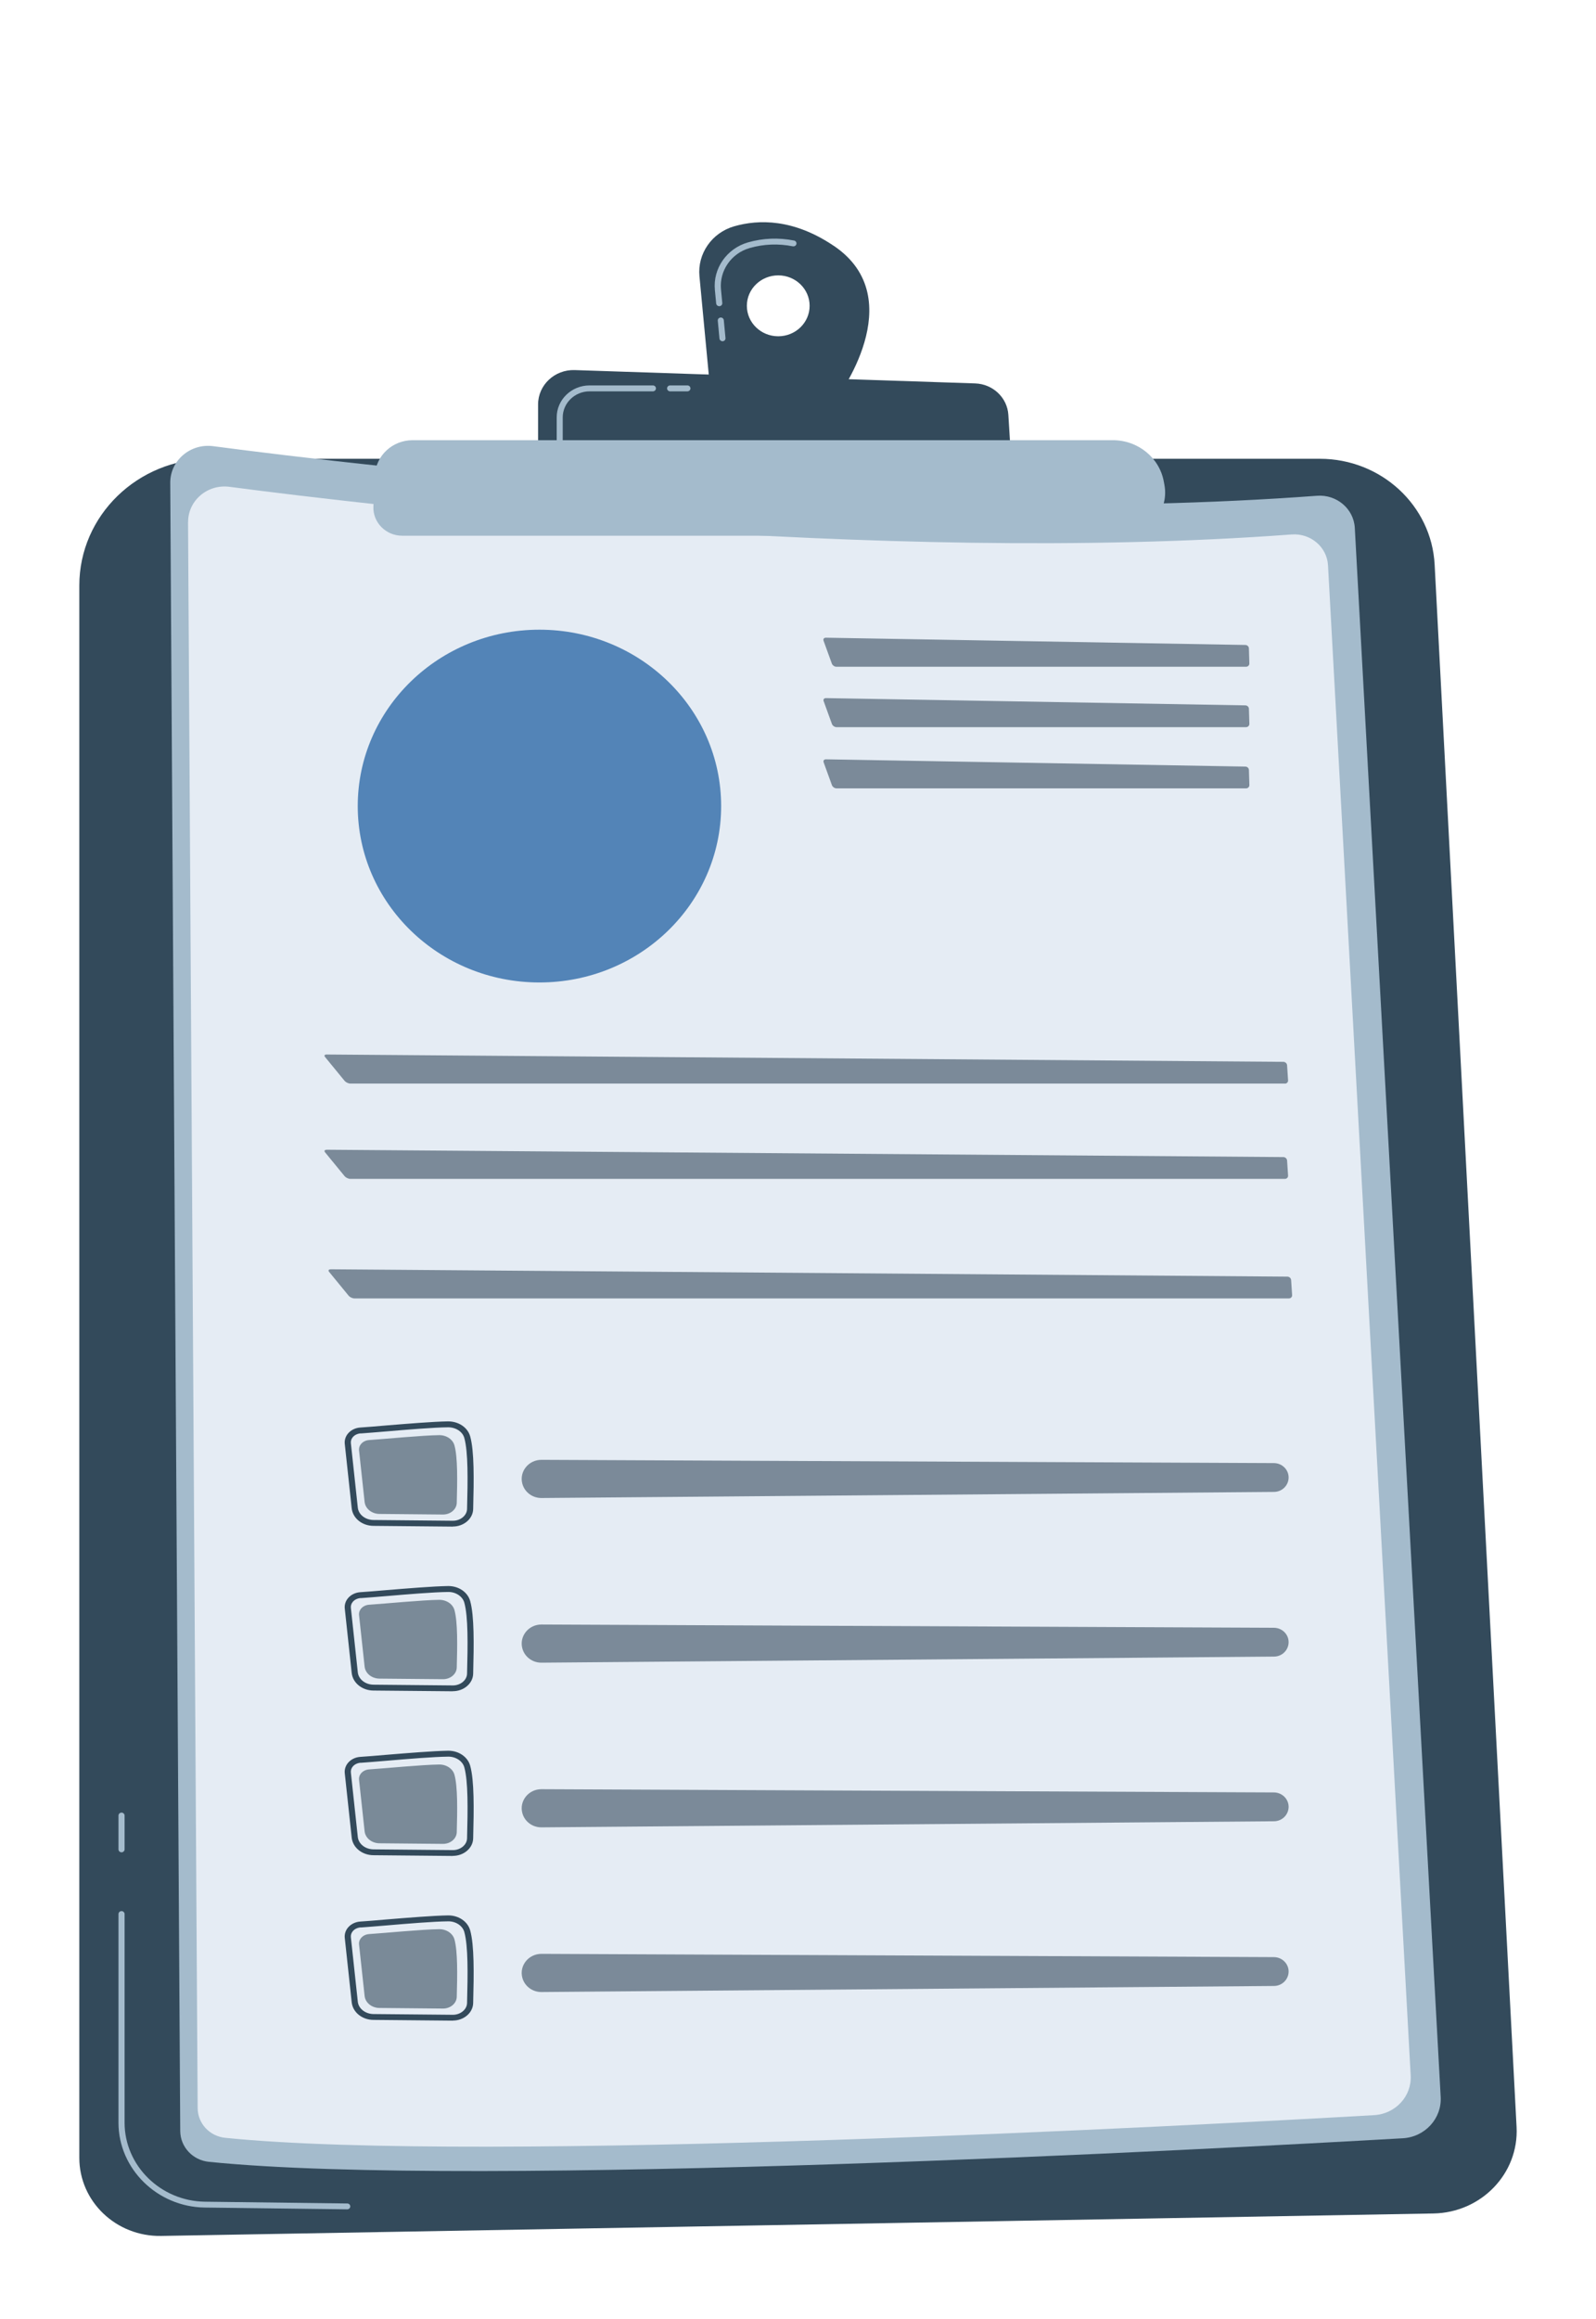 <svg width="115" height="167" viewBox="0 0 115 167" fill="none" xmlns="http://www.w3.org/2000/svg">
<g filter="url(#filter0_d_454_2187)">
<path d="M5.715 26.161C5.715 21.123 9.923 17.035 15.122 17.035H95.101C99.513 17.035 103.154 20.392 103.374 24.666L109.277 137.154C109.453 140.5 106.735 143.323 103.286 143.382L11.617 144.999C8.372 145.058 5.715 142.523 5.715 139.374V26.161Z" fill="#334A5B"/>
<path d="M25.018 143.083L14.758 142.955C11.331 142.912 8.537 140.169 8.537 136.845V121.823C8.537 121.705 8.636 121.609 8.757 121.609C8.878 121.609 8.977 121.705 8.977 121.823V136.845C8.977 139.94 11.573 142.491 14.764 142.534L25.023 142.662C25.144 142.662 25.243 142.758 25.238 142.875C25.238 142.993 25.139 143.083 25.018 143.083Z" fill="#A4BBCC"/>
<path d="M8.757 117.377C8.636 117.377 8.537 117.281 8.537 117.164V114.73C8.537 114.613 8.636 114.517 8.757 114.517C8.878 114.517 8.977 114.613 8.977 114.73V117.164C8.977 117.281 8.878 117.377 8.757 117.377Z" fill="#A4BBCC"/>
<path d="M12.267 18.77C12.256 17.158 13.719 15.909 15.364 16.128C26.283 17.564 63.844 22.009 94.897 19.698C96.311 19.591 97.543 20.632 97.62 22.009L103.809 134.998C103.891 136.546 102.676 137.875 101.08 137.966C88.021 138.713 34.238 141.616 15.05 139.663C13.884 139.545 12.998 138.59 12.987 137.453L12.267 18.775V18.77Z" fill="#A4BBCC"/>
<path d="M13.554 21.598C13.543 20.045 14.952 18.844 16.536 19.053C27.048 20.435 63.19 24.709 93.071 22.484C94.436 22.383 95.618 23.386 95.69 24.709L101.647 133.446C101.73 134.934 100.558 136.21 99.018 136.301C86.448 137.021 34.689 139.812 16.228 137.934C15.106 137.821 14.253 136.904 14.242 135.804L13.549 21.593L13.554 21.598Z" fill="#E5ECF4"/>
<g opacity="0.6">
<path d="M89.781 32.01C89.919 32.01 90.029 31.903 90.023 31.769L89.99 30.686C89.99 30.553 89.869 30.441 89.732 30.441L59.509 29.918C59.372 29.918 59.295 30.014 59.344 30.142L59.938 31.78C59.982 31.903 60.131 32.01 60.268 32.01H89.781Z" fill="#334A5B"/>
</g>
<g opacity="0.6">
<path d="M59.515 34.267C59.377 34.267 59.3 34.363 59.35 34.491L59.944 36.129C59.988 36.252 60.137 36.359 60.274 36.359H89.782C89.919 36.359 90.029 36.252 90.024 36.119L89.991 35.035C89.991 34.902 89.87 34.79 89.732 34.79L59.51 34.267H59.515Z" fill="#334A5B"/>
</g>
<g opacity="0.6">
<path d="M59.515 38.675C59.377 38.675 59.3 38.771 59.35 38.899L59.944 40.537C59.988 40.66 60.137 40.767 60.274 40.767H89.782C89.919 40.767 90.029 40.66 90.024 40.527L89.991 39.443C89.991 39.31 89.87 39.198 89.732 39.198L59.51 38.675H59.515Z" fill="#334A5B"/>
</g>
<g opacity="0.6">
<path d="M92.582 62.027C92.719 62.027 92.823 61.921 92.812 61.787L92.741 60.704C92.73 60.57 92.615 60.464 92.477 60.458L23.522 59.93C23.384 59.93 23.34 60.015 23.428 60.117L24.837 61.835C24.925 61.937 25.106 62.022 25.244 62.022H92.582V62.027Z" fill="#334A5B"/>
</g>
<g opacity="0.6">
<path d="M23.522 66.793C23.384 66.793 23.34 66.878 23.428 66.98L24.837 68.698C24.925 68.799 25.106 68.885 25.244 68.885H92.582C92.719 68.885 92.823 68.778 92.812 68.644L92.741 67.561C92.73 67.428 92.615 67.321 92.477 67.316L23.522 66.787V66.793Z" fill="#334A5B"/>
</g>
<g opacity="0.6">
<path d="M23.813 75.4C23.675 75.4 23.631 75.486 23.719 75.587L25.128 77.306C25.216 77.407 25.397 77.492 25.535 77.492H92.873C93.01 77.492 93.115 77.386 93.103 77.252L93.032 76.169C93.021 76.036 92.906 75.929 92.768 75.924L23.813 75.395V75.4Z" fill="#334A5B"/>
</g>
<path d="M32.626 93.924H32.609L26.905 93.87C26.091 93.865 25.419 93.32 25.342 92.605L24.842 87.963C24.814 87.691 24.902 87.418 25.089 87.205C25.298 86.965 25.617 86.81 25.964 86.789C26.443 86.757 27.119 86.703 27.84 86.639C29.347 86.516 31.229 86.362 32.285 86.346C33.049 86.346 33.699 86.783 33.88 87.429C34.177 88.496 34.15 90.513 34.094 92.659C34.078 93.358 33.423 93.918 32.631 93.918H32.626V93.924ZM25.992 87.21C25.766 87.226 25.557 87.322 25.425 87.477C25.315 87.605 25.265 87.76 25.282 87.92L25.782 92.563C25.837 93.059 26.322 93.443 26.916 93.448L32.62 93.502H32.631C33.181 93.502 33.644 93.123 33.654 92.653C33.709 90.535 33.737 88.555 33.456 87.541C33.33 87.087 32.846 86.773 32.29 86.773C31.25 86.783 29.38 86.938 27.878 87.066C27.158 87.125 26.481 87.183 25.997 87.216L25.992 87.21Z" fill="#334A5B"/>
<path opacity="0.6" d="M26.603 87.691C27.802 87.61 30.404 87.354 31.642 87.338C32.164 87.333 32.626 87.637 32.747 88.08C32.984 88.934 32.956 90.641 32.912 92.21C32.901 92.68 32.456 93.059 31.911 93.054L27.351 93.011C26.79 93.011 26.328 92.637 26.273 92.152L25.871 88.443C25.827 88.059 26.157 87.717 26.603 87.691Z" fill="#334A5B"/>
<g opacity="0.6">
<path d="M37.638 90.839C37.803 91.447 38.369 91.869 39.018 91.864L91.789 91.426C92.389 91.426 92.862 90.946 92.851 90.364C92.84 89.804 92.367 89.35 91.784 89.35L39.013 89.115C38.083 89.115 37.401 89.964 37.638 90.839Z" fill="#334A5B"/>
</g>
<path d="M32.626 105.781H32.609L26.905 105.728C26.091 105.722 25.419 105.178 25.342 104.463L24.842 99.82C24.814 99.548 24.902 99.276 25.089 99.062C25.298 98.822 25.617 98.668 25.964 98.646C26.443 98.614 27.119 98.561 27.84 98.497C29.347 98.374 31.229 98.219 32.285 98.203H32.307C33.055 98.203 33.704 98.646 33.88 99.287C34.177 100.354 34.15 102.371 34.094 104.516C34.078 105.216 33.423 105.776 32.631 105.776H32.626V105.781ZM25.992 99.068C25.766 99.084 25.557 99.18 25.425 99.335C25.315 99.463 25.265 99.618 25.282 99.778L25.782 104.42C25.837 104.917 26.322 105.301 26.916 105.306L32.62 105.36H32.631C33.181 105.36 33.644 104.981 33.654 104.511C33.709 102.392 33.737 100.413 33.456 99.399C33.33 98.945 32.835 98.62 32.29 98.63C31.25 98.641 29.38 98.796 27.878 98.924C27.158 98.983 26.481 99.041 25.997 99.073L25.992 99.068Z" fill="#334A5B"/>
<path opacity="0.6" d="M26.603 99.548C27.802 99.468 30.404 99.212 31.642 99.196C32.164 99.191 32.626 99.495 32.747 99.938C32.984 100.792 32.956 102.499 32.912 104.068C32.901 104.538 32.456 104.917 31.911 104.911L27.351 104.869C26.79 104.869 26.328 104.495 26.273 104.009L25.871 100.301C25.827 99.916 26.157 99.575 26.603 99.548Z" fill="#334A5B"/>
<g opacity="0.6">
<path d="M37.638 102.697C37.803 103.305 38.369 103.727 39.018 103.721L91.789 103.284C92.389 103.284 92.862 102.803 92.851 102.222C92.84 101.661 92.367 101.208 91.784 101.208L39.013 100.973C38.083 100.973 37.401 101.821 37.638 102.697Z" fill="#334A5B"/>
</g>
<path d="M32.626 117.639H32.609L26.905 117.585C26.091 117.58 25.419 117.036 25.342 116.321L24.842 111.678C24.814 111.406 24.902 111.134 25.089 110.92C25.298 110.68 25.617 110.525 25.964 110.504C26.443 110.472 27.119 110.419 27.84 110.355C29.347 110.232 31.229 110.077 32.285 110.061H32.307C33.055 110.061 33.704 110.504 33.88 111.144C34.177 112.212 34.15 114.229 34.094 116.374C34.078 117.073 33.423 117.633 32.631 117.633H32.626V117.639ZM25.992 110.926C25.766 110.942 25.557 111.038 25.425 111.192C25.315 111.32 25.265 111.475 25.282 111.635L25.782 116.278C25.837 116.774 26.322 117.159 26.916 117.164L32.62 117.217H32.631C33.181 117.217 33.644 116.838 33.654 116.369C33.709 114.25 33.737 112.27 33.456 111.256C33.33 110.803 32.835 110.477 32.29 110.488C31.25 110.499 29.38 110.653 27.878 110.781C27.158 110.84 26.481 110.899 25.997 110.931L25.992 110.926Z" fill="#334A5B"/>
<path opacity="0.6" d="M26.603 111.406C27.802 111.326 30.404 111.07 31.642 111.054C32.164 111.048 32.626 111.352 32.747 111.795C32.984 112.649 32.956 114.357 32.912 115.926C32.901 116.395 32.456 116.774 31.911 116.769L27.351 116.726C26.79 116.726 26.328 116.353 26.273 115.867L25.871 112.158C25.827 111.774 26.157 111.433 26.603 111.406Z" fill="#334A5B"/>
<g opacity="0.6">
<path d="M37.638 114.554C37.803 115.163 38.369 115.584 39.018 115.579L91.789 115.141C92.389 115.141 92.862 114.661 92.851 114.079C92.84 113.519 92.367 113.065 91.784 113.065L39.013 112.831C38.083 112.831 37.401 113.679 37.638 114.554Z" fill="#334A5B"/>
</g>
<path d="M32.626 129.497H32.609L26.905 129.443C26.091 129.438 25.419 128.893 25.342 128.178L24.842 123.536C24.814 123.263 24.902 122.991 25.089 122.778C25.298 122.538 25.617 122.383 25.964 122.362C26.443 122.33 27.119 122.276 27.84 122.212C29.347 122.089 31.229 121.935 32.285 121.919H32.307C33.055 121.919 33.704 122.362 33.88 123.002C34.177 124.069 34.15 126.086 34.094 128.232C34.078 128.931 33.423 129.491 32.631 129.491H32.626V129.497ZM25.992 122.783C25.766 122.799 25.557 122.895 25.425 123.05C25.315 123.178 25.265 123.333 25.282 123.493L25.782 128.136C25.837 128.632 26.322 129.016 26.916 129.022L32.62 129.075H32.631C33.181 129.075 33.644 128.696 33.654 128.226C33.709 126.108 33.737 124.128 33.456 123.114C33.33 122.66 32.835 122.335 32.29 122.346C31.25 122.356 29.38 122.511 27.878 122.639C27.158 122.698 26.481 122.757 25.997 122.789L25.992 122.783Z" fill="#334A5B"/>
<path opacity="0.6" d="M26.603 123.263C27.802 123.183 30.404 122.927 31.642 122.911C32.164 122.906 32.626 123.21 32.747 123.653C32.984 124.507 32.956 126.215 32.912 127.783C32.901 128.253 32.456 128.632 31.911 128.627L27.351 128.584C26.79 128.584 26.328 128.21 26.273 127.725L25.871 124.016C25.827 123.632 26.157 123.29 26.603 123.263Z" fill="#334A5B"/>
<g opacity="0.6">
<path d="M37.638 126.412C37.803 127.02 38.369 127.442 39.018 127.437L91.789 126.999C92.389 126.999 92.862 126.519 92.851 125.937C92.84 125.377 92.367 124.923 91.784 124.923L39.013 124.688C38.083 124.688 37.401 125.537 37.638 126.412Z" fill="#334A5B"/>
</g>
<path d="M60.07 1.698C57.182 -0.25 54.668 -0.212 52.902 0.295C51.29 0.759 50.245 2.269 50.399 3.892L51.164 11.966L60.241 12.745C60.241 12.745 65.742 5.519 60.075 1.698H60.07ZM56.076 8.214C54.828 8.214 53.815 7.232 53.815 6.021C53.815 4.809 54.828 3.828 56.076 3.828C57.325 3.828 58.337 4.809 58.337 6.021C58.337 7.232 57.325 8.214 56.076 8.214Z" fill="#334A5B"/>
<path d="M52.061 8.572C51.951 8.572 51.852 8.486 51.841 8.38L51.72 7.093C51.709 6.976 51.797 6.875 51.918 6.864C52.039 6.853 52.143 6.939 52.154 7.056L52.275 8.342C52.286 8.46 52.198 8.561 52.077 8.572H52.055H52.061ZM51.824 6.048C51.714 6.048 51.615 5.962 51.604 5.855L51.511 4.879C51.362 3.331 52.369 1.89 53.898 1.453C54.982 1.143 56.098 1.101 57.215 1.319C57.336 1.341 57.408 1.453 57.386 1.57C57.364 1.682 57.248 1.757 57.127 1.736C56.082 1.528 55.037 1.57 54.025 1.858C52.693 2.237 51.824 3.491 51.951 4.841L52.044 5.818C52.055 5.935 51.967 6.037 51.846 6.048H51.824Z" fill="#A4BBCC"/>
<path d="M38.771 17.185V13.124C38.771 11.72 39.97 10.6 41.411 10.648L70.264 11.608C71.546 11.651 72.58 12.633 72.657 13.871L72.899 17.772L38.771 17.185Z" fill="#334A5B"/>
<path d="M49.53 12.179H48.286C48.165 12.179 48.066 12.083 48.066 11.966C48.066 11.848 48.165 11.752 48.286 11.752H49.53C49.651 11.752 49.75 11.848 49.75 11.966C49.75 12.083 49.651 12.179 49.53 12.179Z" fill="#A4BBCC"/>
<path d="M40.333 15.909C40.212 15.909 40.113 15.813 40.113 15.696V14.052C40.113 12.782 41.175 11.752 42.484 11.752H47.044C47.165 11.752 47.264 11.848 47.264 11.966C47.264 12.083 47.165 12.179 47.044 12.179H42.484C41.416 12.179 40.547 13.022 40.547 14.058V15.701C40.547 15.819 40.448 15.915 40.327 15.915L40.333 15.909Z" fill="#A4BBCC"/>
<path d="M27.015 18.209C27.086 16.806 28.28 15.696 29.732 15.696H80.187C82.003 15.696 83.554 16.961 83.862 18.695L83.906 18.935C84.247 20.835 82.74 22.575 80.748 22.575H28.984C27.796 22.575 26.85 21.609 26.905 20.456L27.015 18.209Z" fill="#A4BBCC"/>
<path d="M38.869 54.743C46.1 54.743 51.962 49.057 51.962 42.042C51.962 35.028 46.1 29.341 38.869 29.341C31.639 29.341 25.777 35.028 25.777 42.042C25.777 49.057 31.639 54.743 38.869 54.743Z" fill="#5384B7"/>
</g>
<defs>
<filter id="filter0_d_454_2187" x="0.315" y="0" width="114.37" height="166.4" filterUnits="userSpaceOnUse" color-interpolation-filters="sRGB">
<feFlood flood-opacity="0" result="BackgroundImageFix"/>
<feColorMatrix in="SourceAlpha" type="matrix" values="0 0 0 0 0 0 0 0 0 0 0 0 0 0 0 0 0 0 127 0" result="hardAlpha"/>
<feMorphology radius="8" operator="erode" in="SourceAlpha" result="effect1_dropShadow_454_2187"/>
<feOffset dy="16"/>
<feGaussianBlur stdDeviation="6.7"/>
<feComposite in2="hardAlpha" operator="out"/>
<feColorMatrix type="matrix" values="0 0 0 0 0 0 0 0 0 0 0 0 0 0 0 0 0 0 0.2 0"/>
<feBlend mode="normal" in2="BackgroundImageFix" result="effect1_dropShadow_454_2187"/>
<feBlend mode="normal" in="SourceGraphic" in2="effect1_dropShadow_454_2187" result="shape"/>
</filter>
</defs>
</svg>
